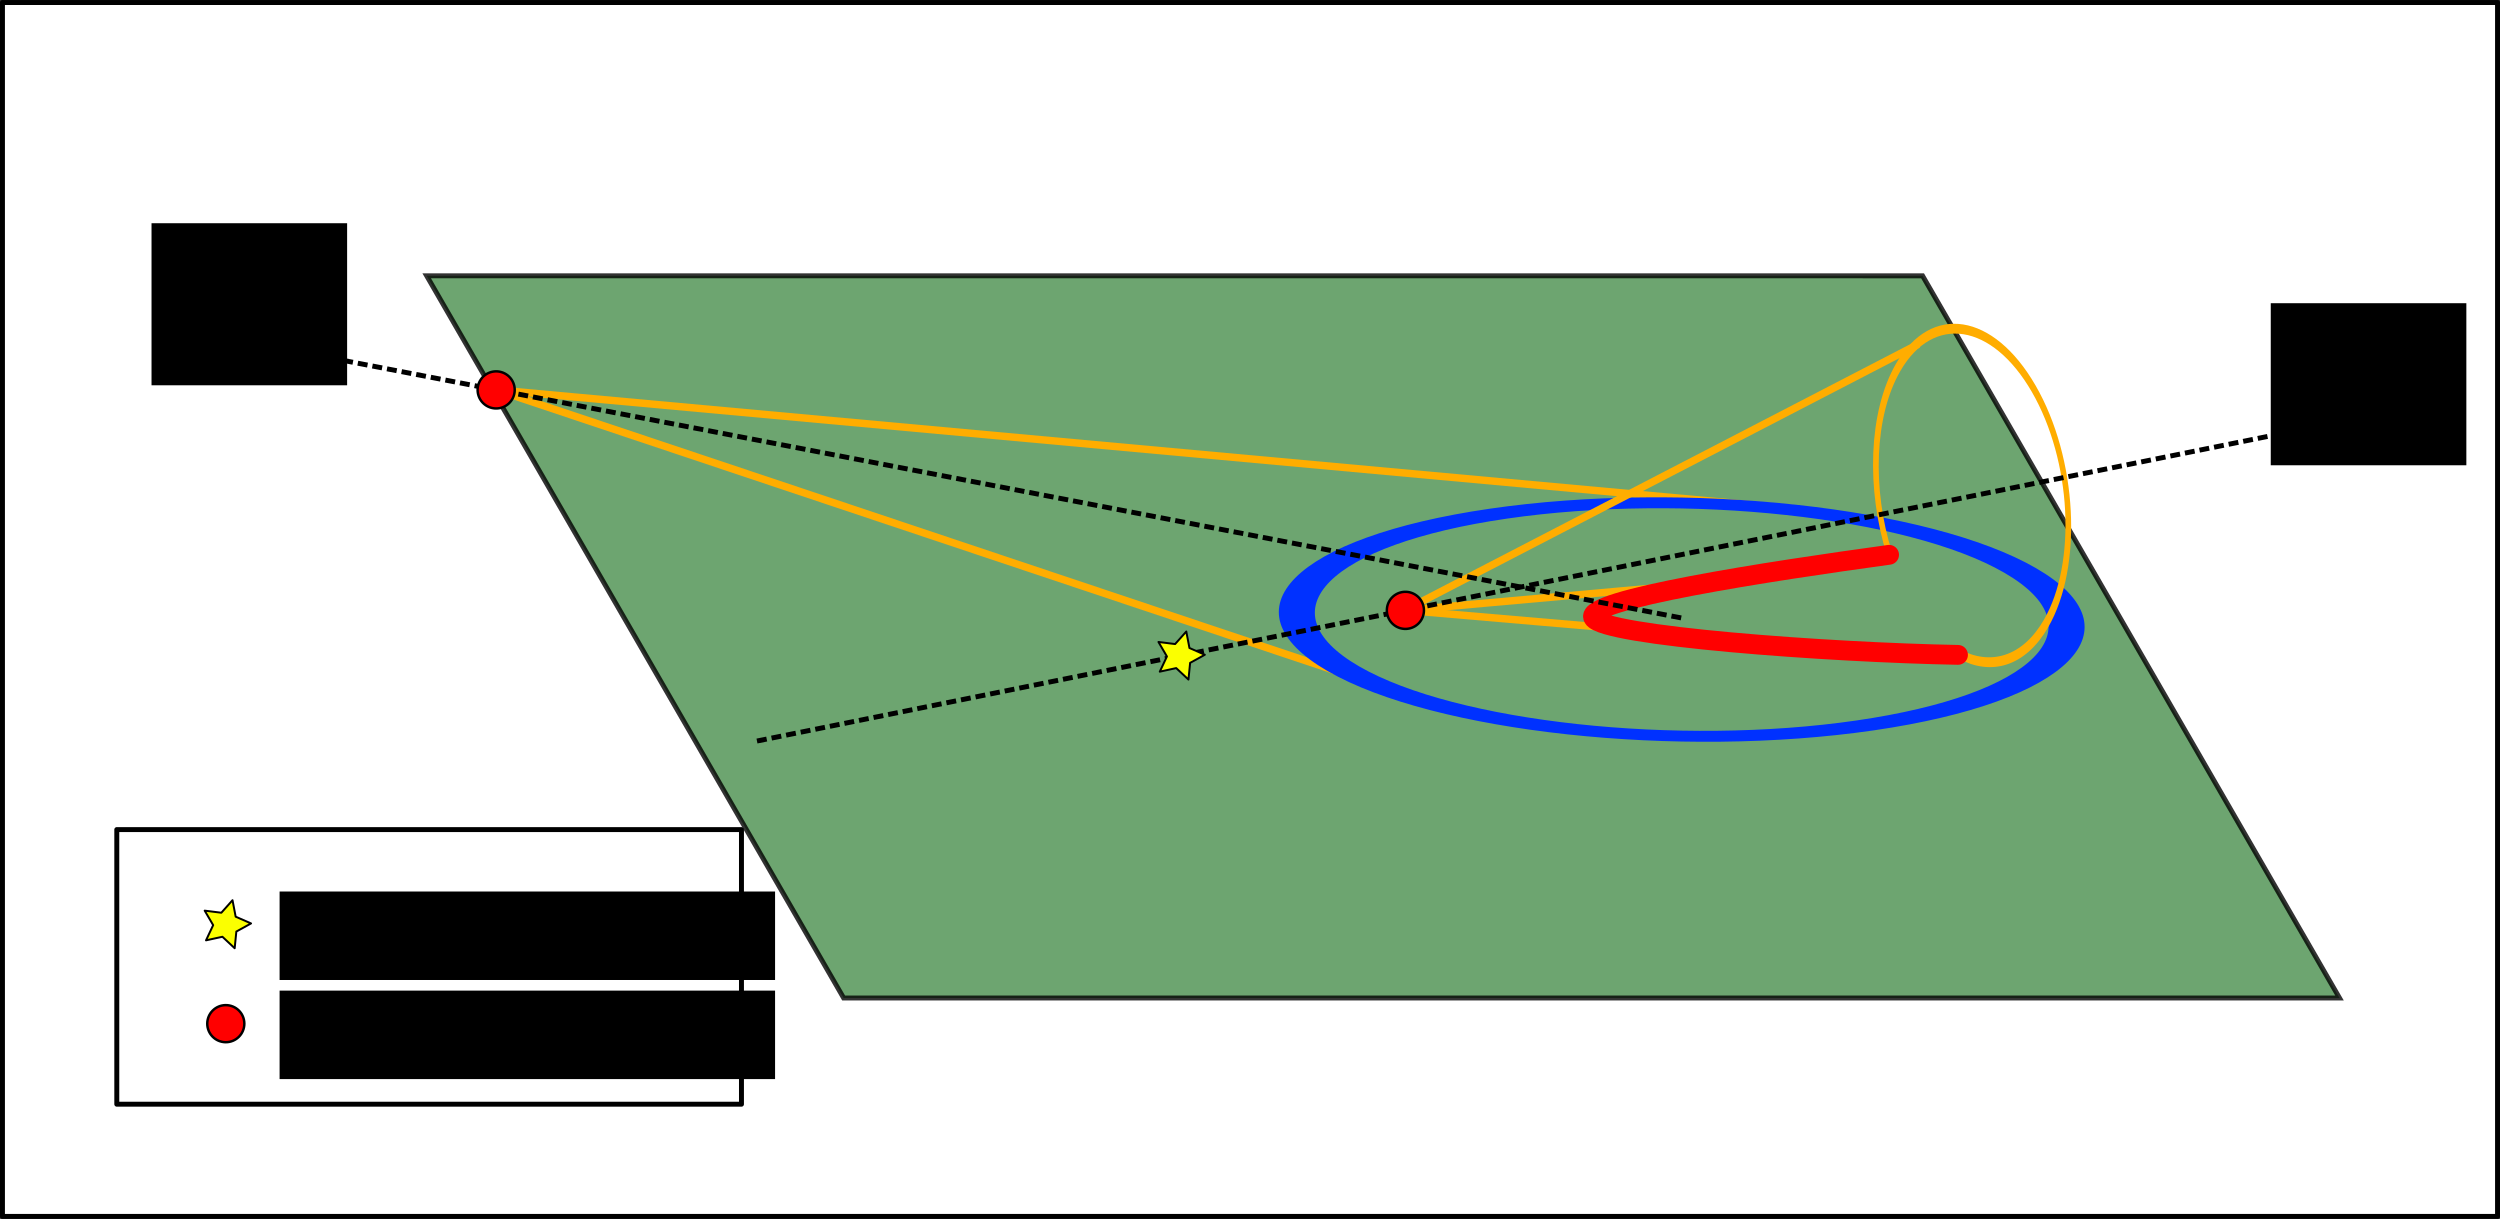 <?xml version="1.0" encoding="UTF-8" standalone="no"?>
<!-- Created with Inkscape (http://www.inkscape.org/) -->

<svg
   xmlns:dc="http://purl.org/dc/elements/1.1/"
   xmlns:cc="http://creativecommons.org/ns#"
   xmlns:rdf="http://www.w3.org/1999/02/22-rdf-syntax-ns#"
   xmlns:svg="http://www.w3.org/2000/svg"
   xmlns="http://www.w3.org/2000/svg"
   xmlns:sodipodi="http://sodipodi.sourceforge.net/DTD/sodipodi-0.dtd"
   xmlns:inkscape="http://www.inkscape.org/namespaces/inkscape"
   width="504.563"
   height="246.002"
   id="svg2"
   version="1.1"
   inkscape:version="0.48.4 r9939"
   sodipodi:docname="idRadio.svg"
   inkscape:export-filename="/home/ppieroni/Facultad/DTesis/tesisPablo/fig/graficadores/idRadio/idRadio.png"
   inkscape:export-xdpi="300"
   inkscape:export-ydpi="300">
  <rect width="100%" height="100%" fill="#333333" stroke="none"/>
  <defs
     id="defs4" />
  <sodipodi:namedview
     id="base"
     pagecolor="#ffffff"
     bordercolor="#666666"
     borderopacity="1.0"
     inkscape:pageopacity="0.0"
     inkscape:pageshadow="2"
     inkscape:zoom="1.979899"
     inkscape:cx="223.16076"
     inkscape:cy="138.79916"
     inkscape:document-units="px"
     inkscape:current-layer="layer1"
     showgrid="true"
     showguides="false"
     inkscape:snap-global="true"
     inkscape:snap-bbox="true"
     inkscape:snap-object-midpoints="true"
     inkscape:object-paths="true"
     inkscape:snap-intersection-paths="true"
     inkscape:window-width="1280"
     inkscape:window-height="724"
     inkscape:window-x="0"
     inkscape:window-y="24"
     inkscape:window-maximized="1"
     fit-margin-top="0"
     fit-margin-left="0"
     fit-margin-right="0"
     fit-margin-bottom="0">
    <inkscape:grid
       type="axonomgrid"
       id="grid2987"
       units="mm"
       empspacing="5"
       visible="true"
       enabled="false"
       snapvisiblegridlinesonly="true"
       gridanglex="30"
       gridanglez="30"
       spacingy="0.5mm"
       originx="6.994mm"
       originy="-122.022mm" />
  </sodipodi:namedview>
  <g
     inkscape:label="Layer 1"
     inkscape:groupmode="layer"
     id="layer1"
     transform="translate(24.781,-373.998)">
    <rect
       style="color:#000000;fill:#ffffff;fill-opacity:1;fill-rule:nonzero;stroke:#000000;stroke-width:1;stroke-linecap:butt;stroke-linejoin:round;stroke-miterlimit:4;stroke-opacity:1;stroke-dasharray:none;stroke-dashoffset:0;marker:none;visibility:visible;display:inline;overflow:visible;enable-background:accumulate"
       id="rect3852"
       width="503.571"
       height="245"
       x="-24.286"
       y="374.505" />
    <g
       id="g3819"
       inkscape:transform-center-x="79.862125"
       inkscape:transform-center-y="3.8357261"
       transform="matrix(0.866,0.5,-0.5,0.866,291.499,-90.45)">
      <path
         sodipodi:nodetypes="ccccc"
         inkscape:connector-curvature="0"
         id="path3761"
         d="M 60.737,565.524 206.495,649.677 467.961,498.72 322.202,414.567 z"
         style="opacity:0.8;fill:#498f4c;fill-opacity:1;stroke:#000000;stroke-width:1px;stroke-linecap:butt;stroke-linejoin:miter;stroke-opacity:1" />
      <g
         id="g3812">
        <path
           style="fill:none;stroke:#ffad00;stroke-width:1.5;stroke-linecap:butt;stroke-linejoin:miter;stroke-miterlimit:4;stroke-opacity:1;stroke-dasharray:none"
           d="M 84.386,578.445 274.765,539.721"
           id="path3775"
           inkscape:connector-curvature="0"
           sodipodi:nodetypes="cc" />
        <path
           sodipodi:nodetypes="cc"
           inkscape:connector-curvature="0"
           id="path3777"
           d="M 84.386,578.445 323.089,468.307"
           style="fill:none;stroke:#ffad00;stroke-width:1.5;stroke-linecap:butt;stroke-linejoin:miter;stroke-miterlimit:4;stroke-opacity:1;stroke-dasharray:none" />
        <path
           sodipodi:type="arc"
           style="color:#000000;fill:none;stroke:#0031ff;stroke-width:2.629;stroke-miterlimit:4;stroke-opacity:1;stroke-dasharray:none;marker:none;visibility:visible;display:inline;overflow:visible;enable-background:accumulate"
           id="path3767"
           sodipodi:cx="314.53088"
           sodipodi:cy="498.72046"
           sodipodi:rx="28.079584"
           sodipodi:ry="28.079584"
           d="m 342.61,498.72 c 0,15.508 -12.572,28.08 -28.08,28.08 -15.508,0 -28.08,-12.572 -28.08,-28.08 0,-15.508 12.572,-28.08 28.08,-28.08 15.508,0 28.08,12.572 28.08,28.08 z"
           transform="matrix(1.522,0,-1.929,1.522,798.107,-260.1)" />
      </g>
      <g
         style="stroke-width:1;stroke-miterlimit:4;stroke-dasharray:none"
         id="g3784">
        <path
           sodipodi:nodetypes="cc"
           inkscape:connector-curvature="0"
           id="path3773"
           d="M 314.442,490.83 265.485,525.271"
           style="fill:none;stroke:#ffad00;stroke-width:1.5;stroke-linecap:butt;stroke-linejoin:miter;stroke-miterlimit:4;stroke-opacity:1;stroke-dasharray:none" />
        <path
           style="fill:none;stroke:#ffad00;stroke-width:1.5;stroke-linecap:butt;stroke-linejoin:miter;stroke-miterlimit:4;stroke-opacity:1;stroke-dasharray:none"
           d="m 306.859,505.889 -41.306,19.334"
           id="path3771"
           inkscape:connector-curvature="0"
           sodipodi:nodetypes="cc" />
        <path
           style="color:#000000;fill:none;stroke:#ffad00;stroke-width:1.758;stroke-linecap:butt;stroke-linejoin:round;stroke-miterlimit:4;stroke-opacity:1;stroke-dasharray:none;stroke-dashoffset:0;marker:none;visibility:visible;display:inline;overflow:visible;enable-background:accumulate"
           d="m 352.217,457.044 c -8.581,-5.149 -14.29,-14.313 -14.29,-24.761 0,-16.105 13.568,-29.16 30.304,-29.16 16.737,0 30.304,13.056 30.304,29.16 0,12.744 -8.496,23.578 -20.334,27.545"
           id="path3781"
           inkscape:connector-curvature="0"
           sodipodi:nodetypes="csssc"
           transform="matrix(-0.853,-0.493,0,0.853,667.123,260.757)" />
        <path
           style="fill:none;stroke:#ff0000;stroke-width:4;stroke-linecap:round;stroke-linejoin:miter;stroke-miterlimit:4;stroke-opacity:1;stroke-dasharray:none"
           d="m 344.503,466.71 c -19.377,15.033 -48.952,38.769 -45.315,40.869 3.637,2.1 44.402,-17.583 67.459,-30.332"
           id="path3769"
           inkscape:connector-curvature="0"
           sodipodi:nodetypes="czc" />
        <path
           style="fill:none;stroke:#ffad00;stroke-width:1.5;stroke-linecap:butt;stroke-linejoin:miter;stroke-miterlimit:4;stroke-opacity:1;stroke-dasharray:none"
           d="m 328.34,426.968 -62.906,98.327"
           id="path3779"
           inkscape:connector-curvature="0"
           sodipodi:nodetypes="cc" />
      </g>
      <path
         sodipodi:nodetypes="cc"
         inkscape:connector-curvature="0"
         id="path3817"
         d="M 314.531,498.72 29.991,597.288"
         style="fill:none;stroke:#000000;stroke-width:1;stroke-linecap:butt;stroke-linejoin:miter;stroke-miterlimit:4;stroke-opacity:1;stroke-dasharray:2, 1;stroke-dashoffset:0" />
      <path
         sodipodi:nodetypes="cc"
         inkscape:connector-curvature="0"
         id="path3810"
         d="M 412.201,395.934 164.713,614.127"
         style="fill:none;stroke:#000000;stroke-width:1;stroke-linecap:butt;stroke-linejoin:miter;stroke-miterlimit:4;stroke-opacity:1;stroke-dasharray:2, 1;stroke-dashoffset:0" />
    </g>
    <path
       sodipodi:type="star"
       style="color:#000000;fill:#fbff00;fill-opacity:1;fill-rule:nonzero;stroke:#000000;stroke-width:0.2;stroke-linecap:butt;stroke-linejoin:round;stroke-miterlimit:4;stroke-opacity:1;stroke-dasharray:none;stroke-dashoffset:0;marker:none;visibility:visible;display:inline;overflow:visible;enable-background:accumulate"
       id="path3837"
       sodipodi:sides="5"
       sodipodi:cx="227.31772"
       sodipodi:cy="503.54453"
       sodipodi:r1="2.5517848"
       sodipodi:r2="1.2758923"
       sodipodi:arg1="1.2117851"
       sodipodi:arg2="1.8401036"
       inkscape:flatsided="false"
       inkscape:rounded="0"
       inkscape:randomized="0"
       d="m 228.214,505.934 -1.236,-1.159 -1.656,0.361 0.721,-1.534 -0.855,-1.463 1.681,0.211 1.127,-1.265 0.319,1.664 1.552,0.681 -1.484,0.817 z"
       inkscape:transform-center-x="-0.41960491"
       inkscape:transform-center-y="-0.070716738"
       transform="matrix(2,0,0,2,-241.35,-500.715)" />
    <path
       transform="matrix(2,0,0,2,-422.185,-562.655)"
       inkscape:transform-center-y="-0.070716738"
       inkscape:transform-center-x="-0.41960491"
       d="m 228.214,505.934 -1.236,-1.159 -1.656,0.361 0.721,-1.534 -0.855,-1.463 1.681,0.211 1.127,-1.265 0.319,1.664 1.552,0.681 -1.484,0.817 z"
       inkscape:randomized="0"
       inkscape:rounded="0"
       inkscape:flatsided="false"
       sodipodi:arg2="1.8401036"
       sodipodi:arg1="1.2117851"
       sodipodi:r2="1.2758923"
       sodipodi:r1="2.5517848"
       sodipodi:cy="503.54453"
       sodipodi:cx="227.31772"
       sodipodi:sides="5"
       id="path3850"
       style="color:#000000;fill:#fbff00;fill-opacity:1;fill-rule:nonzero;stroke:#000000;stroke-width:0.2;stroke-linecap:butt;stroke-linejoin:round;stroke-miterlimit:4;stroke-opacity:1;stroke-dasharray:none;stroke-dashoffset:0;marker:none;visibility:visible;display:inline;overflow:visible;enable-background:accumulate"
       sodipodi:type="star" />
    <path
       sodipodi:type="arc"
       style="color:#000000;fill:#ff0000;fill-opacity:1;fill-rule:nonzero;stroke:#000000;stroke-width:0.5;stroke-linecap:butt;stroke-linejoin:round;stroke-miterlimit:4;stroke-opacity:1;stroke-dasharray:none;stroke-dashoffset:0;marker:none;visibility:visible;display:inline;overflow:visible;enable-background:accumulate"
       id="path3854"
       sodipodi:cx="283.64505"
       sodipodi:cy="123.18578"
       sodipodi:rx="3.7433476"
       sodipodi:ry="3.7433476"
       d="m 287.388,123.186 a 3.743,3.743 0 1 1 -7.487,0 3.743,3.743 0 1 1 7.487,0 z"
       transform="translate(-24.781,373.998)" />
    <path
       transform="translate(-208.287,329.506)"
       d="m 287.388,123.186 a 3.743,3.743 0 1 1 -7.487,0 3.743,3.743 0 1 1 7.487,0 z"
       sodipodi:ry="3.7433476"
       sodipodi:rx="3.7433476"
       sodipodi:cy="123.18578"
       sodipodi:cx="283.64505"
       id="path3878"
       style="color:#000000;fill:#ff0000;fill-opacity:1;fill-rule:nonzero;stroke:#000000;stroke-width:0.5;stroke-linecap:butt;stroke-linejoin:round;stroke-miterlimit:4;stroke-opacity:1;stroke-dasharray:none;stroke-dashoffset:0;marker:none;visibility:visible;display:inline;overflow:visible;enable-background:accumulate"
       sodipodi:type="arc" />
    <g
       id="g3904"
       transform="translate(1.240104e-7,57.143)">
      <rect
         transform="translate(-24.781,373.998)"
         y="110.288"
         x="23.571"
         height="55.425"
         width="126.075"
         id="rect3880"
         style="color:#000000;fill:#ffffff;fill-opacity:1;fill-rule:nonzero;stroke:#000000;stroke-width:1;stroke-linecap:butt;stroke-linejoin:round;stroke-miterlimit:4;stroke-opacity:1;stroke-dasharray:none;stroke-dashoffset:0;marker:none;visibility:visible;display:inline;overflow:visible;enable-background:accumulate" />
      <path
         transform="matrix(2,0,0,2,-433.845,-503.632)"
         inkscape:transform-center-y="-0.070716738"
         inkscape:transform-center-x="-0.41960491"
         d="m 228.214,505.934 -1.236,-1.159 -1.656,0.361 0.721,-1.534 -0.855,-1.463 1.681,0.211 1.127,-1.265 0.319,1.664 1.552,0.681 -1.484,0.817 z"
         inkscape:randomized="0"
         inkscape:rounded="0"
         inkscape:flatsided="false"
         sodipodi:arg2="1.8401036"
         sodipodi:arg1="1.2117851"
         sodipodi:r2="1.2758923"
         sodipodi:r1="2.5517848"
         sodipodi:cy="503.54453"
         sodipodi:cx="227.31772"
         sodipodi:sides="5"
         id="path3882"
         style="color:#000000;fill:#fbff00;fill-opacity:1;fill-rule:nonzero;stroke:#000000;stroke-width:0.2;stroke-linecap:butt;stroke-linejoin:round;stroke-miterlimit:4;stroke-opacity:1;stroke-dasharray:none;stroke-dashoffset:0;marker:none;visibility:visible;display:inline;overflow:visible;enable-background:accumulate"
         sodipodi:type="star" />
      <flowRoot
         transform="translate(-24.781,375.069)"
         style="font-size:10px;font-style:normal;font-variant:normal;font-weight:normal;font-stretch:normal;text-align:start;line-height:125%;letter-spacing:0px;word-spacing:0px;writing-mode:lr-tb;text-anchor:start;fill:#000000;fill-opacity:1;stroke:none;font-family:TeXGyrePagella;-inkscape-font-specification:TeXGyrePagella"
         id="flowRoot3884"
         xml:space="preserve"><flowRegion
           id="flowRegion3886"><rect
             y="121.716"
             x="56.429"
             height="17.857"
             width="100"
             id="rect3888" /></flowRegion><flowPara
           id="flowPara3890">Inicio de la lluvia</flowPara></flowRoot>      <flowRoot
         xml:space="preserve"
         id="flowRoot3894"
         style="font-size:10px;font-style:normal;font-variant:normal;font-weight:normal;font-stretch:normal;text-align:start;line-height:125%;letter-spacing:0px;word-spacing:0px;writing-mode:lr-tb;text-anchor:start;fill:#000000;fill-opacity:1;stroke:none;font-family:TeXGyrePagella;-inkscape-font-specification:TeXGyrePagella"
         transform="translate(-24.781,395.069)"><flowRegion
           id="flowRegion3896"><rect
             id="rect3898"
             width="100"
             height="17.857"
             x="56.429"
             y="121.716" /></flowRegion><flowPara
           id="flowPara3900">Máximo N</flowPara></flowRoot>      <path
         transform="translate(-262.854,400.271)"
         d="m 287.388,123.186 c 0,2.067 -1.676,3.743 -3.743,3.743 -2.067,0 -3.743,-1.676 -3.743,-3.743 0,-2.067 1.676,-3.743 3.743,-3.743 2.067,0 3.743,1.676 3.743,3.743 z"
         sodipodi:ry="3.7433476"
         sodipodi:rx="3.7433476"
         sodipodi:cy="123.18578"
         sodipodi:cx="283.64505"
         id="path3902"
         style="color:#000000;fill:#ff0000;fill-opacity:1;fill-rule:nonzero;stroke:#000000;stroke-width:0.5;stroke-linecap:butt;stroke-linejoin:round;stroke-miterlimit:4;stroke-opacity:1;stroke-dasharray:none;stroke-dashoffset:0;marker:none;visibility:visible;display:inline;overflow:visible;enable-background:accumulate"
         sodipodi:type="arc" />
    </g>
    <flowRoot
       xml:space="preserve"
       id="flowRoot3917"
       style="font-size:10px;font-style:normal;font-variant:normal;font-weight:normal;font-stretch:normal;text-align:start;line-height:125%;letter-spacing:0px;word-spacing:0px;writing-mode:lr-tb;text-anchor:start;fill:#000000;fill-opacity:1;stroke:none;font-family:TeXGyrePagella;-inkscape-font-specification:TeXGyrePagella"
       transform="matrix(1.579,0,0,1.579,-46.08,347.541)"><flowRegion
         id="flowRegion3919"><rect
           id="rect3921"
           width="25"
           height="20.714"
           x="32.857"
           y="45.288" /></flowRegion><flowPara
         id="flowPara3923">DG</flowPara></flowRoot>    <flowRoot
       transform="matrix(1.579,0,0,1.579,381.634,363.684)"
       style="font-size:10px;font-style:normal;font-variant:normal;font-weight:normal;font-stretch:normal;text-align:start;line-height:125%;letter-spacing:0px;word-spacing:0px;writing-mode:lr-tb;text-anchor:start;fill:#000000;fill-opacity:1;stroke:none;font-family:TeXGyrePagella;-inkscape-font-specification:TeXGyrePagella"
       id="flowRoot3925"
       xml:space="preserve"><flowRegion
         id="flowRegion3927"><rect
           y="45.288"
           x="32.857"
           height="20.714"
           width="25"
           id="rect3929" /></flowRegion><flowPara
         id="flowPara3931">ES</flowPara></flowRoot>  </g>
</svg>
